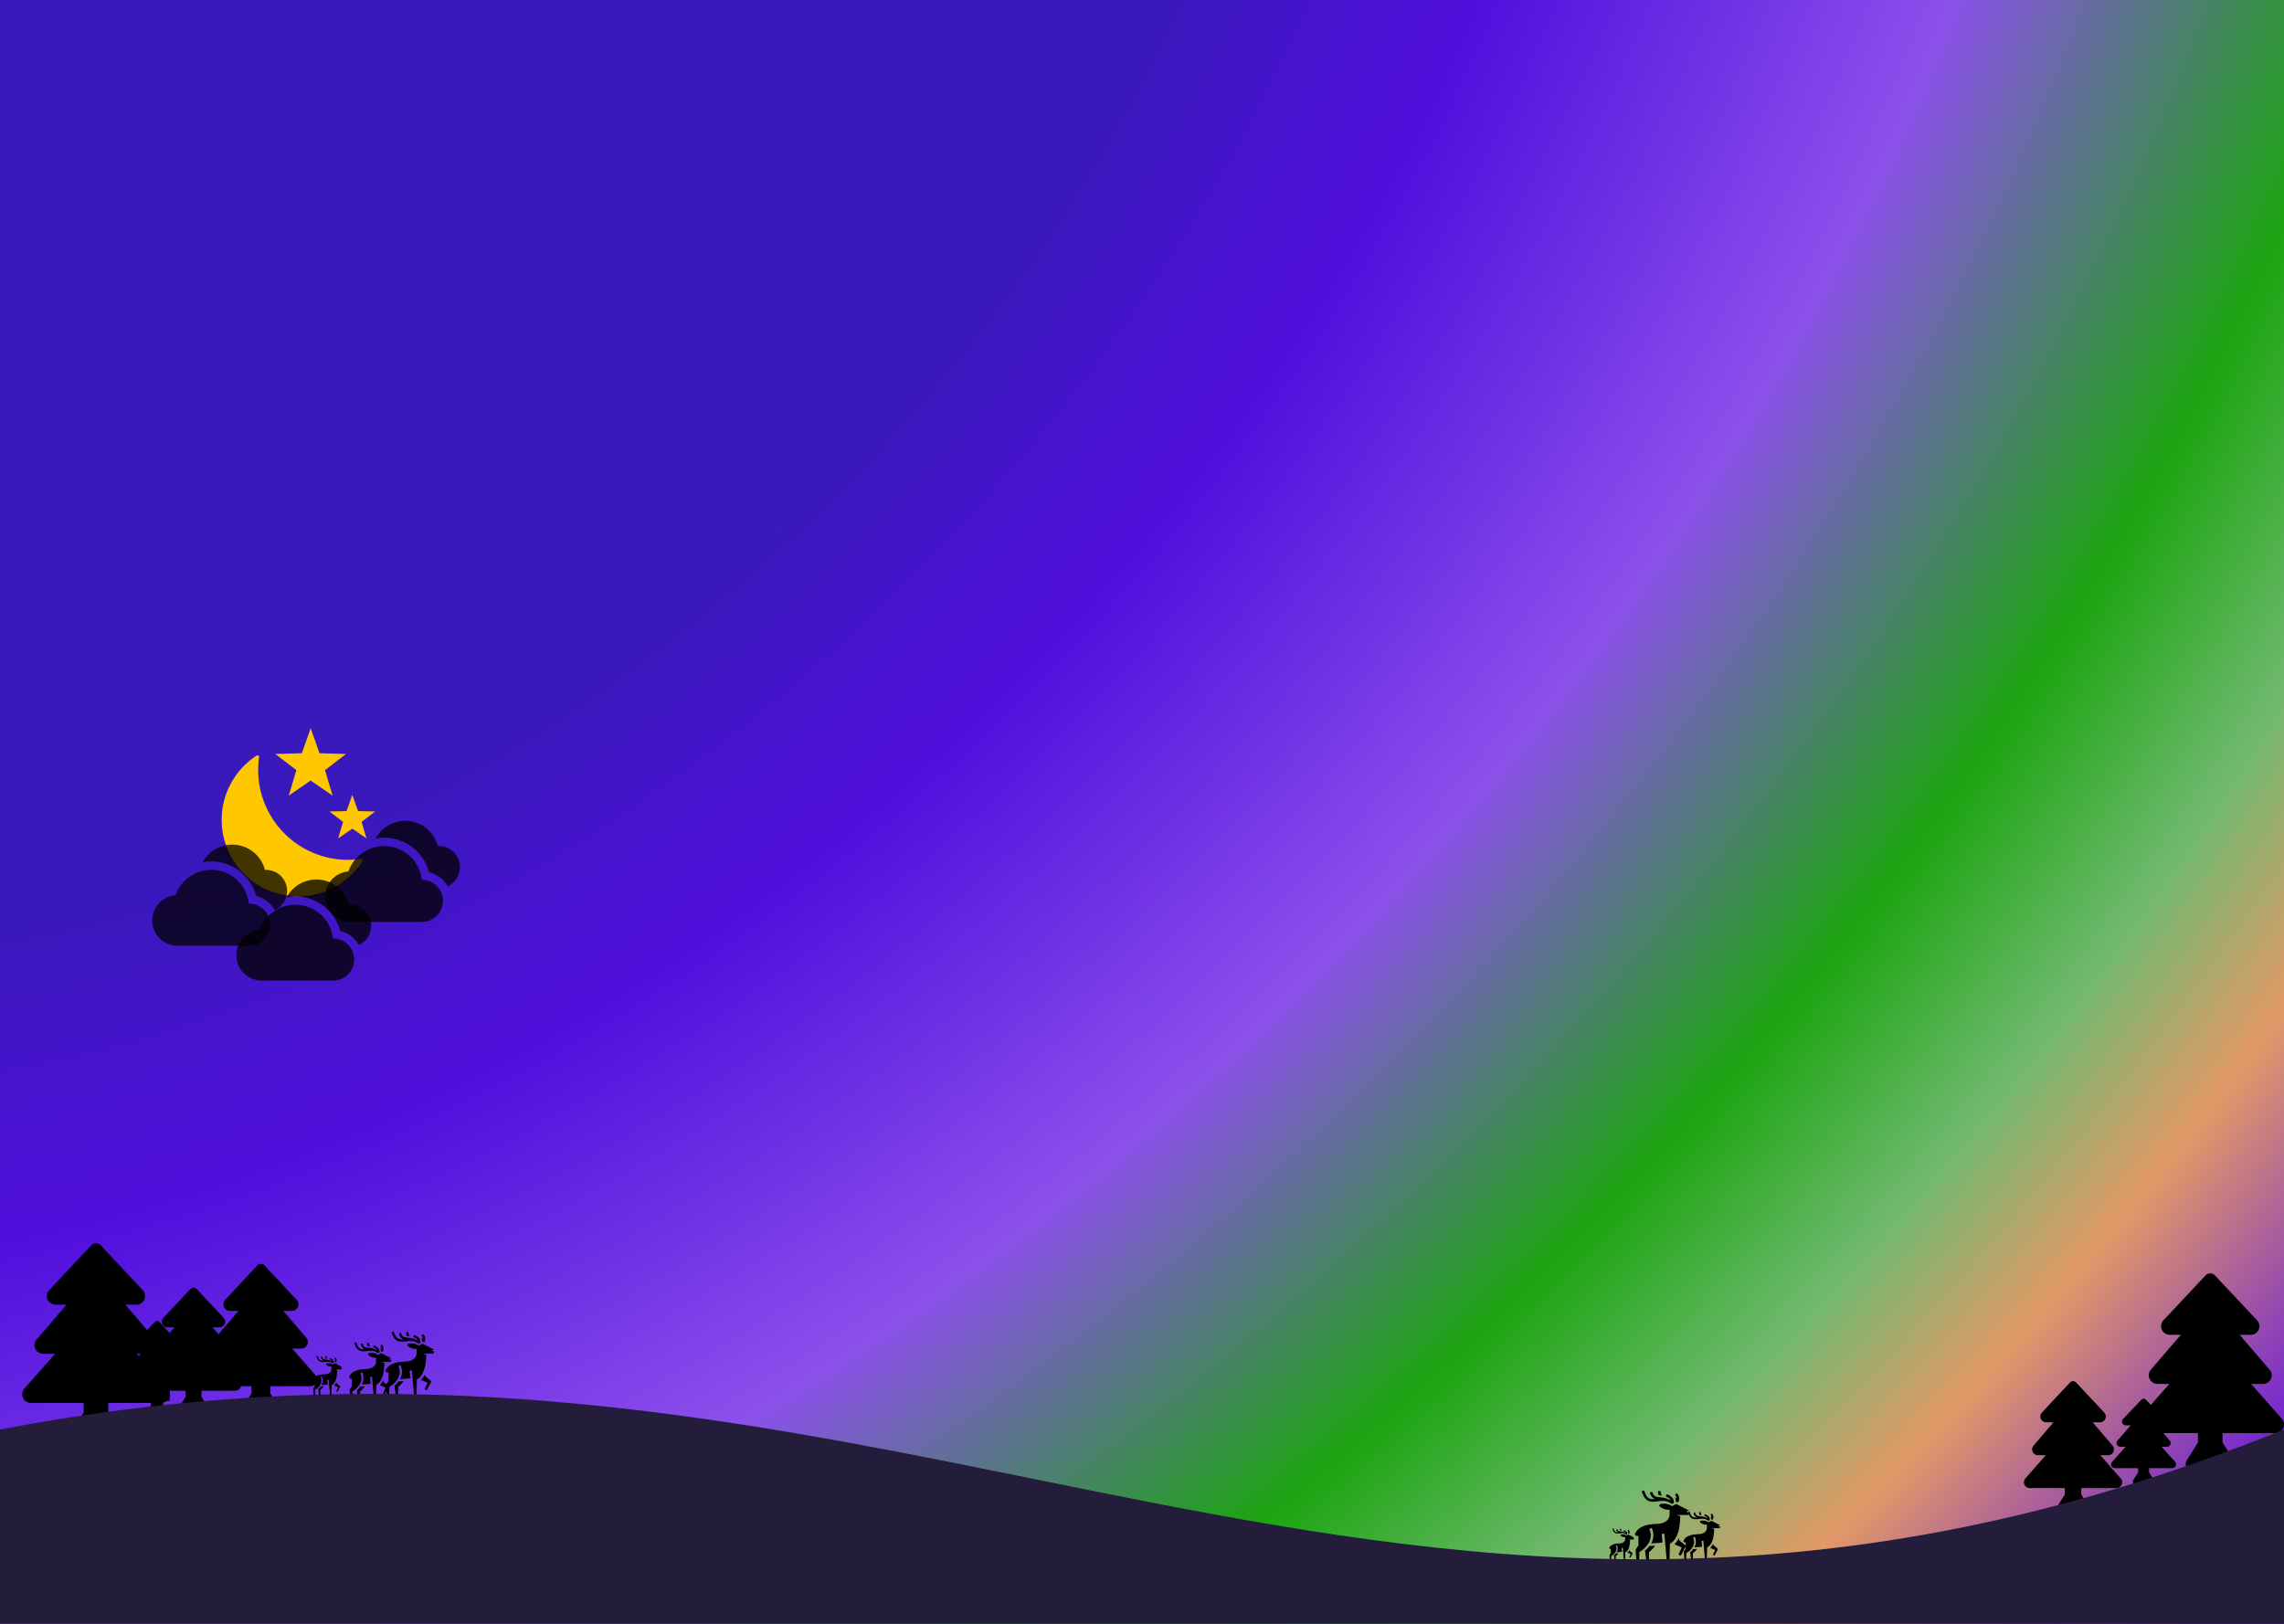 <svg width="1440" height="1024" viewBox="0 0 1440 1024" fill="none" xmlns="http://www.w3.org/2000/svg">
<g clip-path="url(#clip0_59_1339)">
<rect width="1440" height="1024" fill="url(#paint0_radial_59_1339)"/>
<g clip-path="url(#clip1_59_1339)">
<path d="M105.622 875.665L86.273 853.75H93.692C95.874 853.75 97.804 852.539 98.724 850.587C99.645 848.64 99.342 846.407 97.93 844.762L79.008 822.75H86.005C88.209 822.75 90.195 821.454 91.057 819.454C91.909 817.485 91.507 815.194 90.03 813.622L63.324 785.17C61.863 783.608 59.139 783.608 57.676 785.17L30.968 813.622C29.49 815.194 29.091 817.485 29.941 819.454C30.803 821.454 32.791 822.75 34.995 822.75H41.992L23.067 844.767C21.66 846.409 21.358 848.64 22.275 850.589C23.196 852.539 25.124 853.75 27.308 853.75H34.726L15.378 875.665C13.925 877.31 13.595 879.562 14.516 881.541C15.424 883.49 17.422 884.75 19.604 884.75H52.75V890.671L45.414 902.393C44.126 904.97 46 908.002 48.88 908.002H72.12C75 908.002 76.874 904.97 75.586 902.393L68.25 890.671V884.75H101.396C103.578 884.75 105.576 883.49 106.484 881.541C107.404 879.562 107.075 877.31 105.622 875.665Z" fill="black"/>
<g clip-path="url(#clip2_59_1339)">
<path d="M121.319 878.832L111.749 867.875H115.418C116.497 867.875 117.452 867.269 117.907 866.293C118.362 865.319 118.213 864.203 117.514 863.381L108.155 852.375H111.616C112.706 852.375 113.688 851.727 114.115 850.726C114.536 849.742 114.337 848.596 113.607 847.811L100.397 833.584C99.675 832.803 98.327 832.803 97.604 833.584L84.393 847.811C83.662 848.596 83.465 849.742 83.885 850.726C84.312 851.727 85.295 852.375 86.385 852.375H89.846L80.485 863.383C79.79 864.204 79.64 865.319 80.094 866.294C80.549 867.269 81.502 867.875 82.583 867.875H86.252L76.682 878.832C75.963 879.655 75.8 880.781 76.256 881.77C76.705 882.745 77.693 883.375 78.772 883.375H95.167V886.335L91.539 892.196C90.901 893.485 91.829 895.001 93.253 895.001H104.748C106.172 895.001 107.1 893.485 106.462 892.196L102.834 886.335V883.375H119.228C120.308 883.375 121.296 882.745 121.745 881.77C122.2 880.781 122.038 879.655 121.319 878.832Z" fill="black"/>
</g>
</g>
<g clip-path="url(#clip3_59_1339)">
<path d="M151.111 871.139L138.628 857H143.414C144.822 857 146.067 856.218 146.661 854.959C147.255 853.703 147.06 852.262 146.149 851.201L133.941 837H138.455C139.877 837 141.158 836.164 141.714 834.873C142.264 833.603 142.005 832.125 141.052 831.111L123.822 812.754C122.88 811.747 121.122 811.747 120.178 812.754L102.947 831.111C101.994 832.125 101.736 833.603 102.285 834.873C102.841 836.164 104.124 837 105.546 837H110.06L97.85 851.204C96.942 852.264 96.747 853.703 97.339 854.961C97.933 856.218 99.177 857 100.586 857H105.372L92.889 871.139C91.952 872.2 91.739 873.653 92.333 874.929C92.919 876.187 94.208 877 95.616 877H117V880.82L112.267 888.383C111.436 890.045 112.646 892.001 114.503 892.001H129.497C131.355 892.001 132.564 890.045 131.733 888.383L127 880.82V877H148.385C149.792 877 151.082 876.187 151.667 874.929C152.261 873.653 152.049 872.2 151.111 871.139Z" fill="black"/>
</g>
<path d="M224.611 846.542L223.384 846.885C224.1 849.437 225.083 850.778 226.203 851.478C227.338 852.194 228.648 852.255 230.08 852.126C231.984 851.951 234.132 851.395 236.326 852.21C236.92 852.476 237.545 852.815 238.207 853.265C238.558 853.158 238.863 853.021 239.167 852.922C239.167 852.922 239.411 852.141 239.015 851.143C238.672 850.267 237.819 849.163 235.663 848.386L235.237 849.574C236.562 850.062 237.278 850.663 237.644 851.235C237.697 851.318 237.735 851.395 237.773 851.471C237.484 851.318 237.187 851.181 236.897 851.075C234.757 850.084 233.043 850.024 231.672 849.871C230.941 849.795 230.324 849.704 229.813 849.338C229.303 848.965 228.922 848.317 228.595 847.19L227.376 847.548C227.81 849.041 228.389 849.864 229.067 850.359C229.372 850.58 229.699 850.74 230.049 850.854C228.846 850.919 227.711 850.905 226.873 850.404C225.944 849.818 225.205 848.66 224.611 846.542ZM231.428 846.817C231.36 847.67 231.512 848.363 231.763 848.927C232.35 849 232.86 849.01 233.393 849.102C232.982 848.645 232.616 847.944 232.693 846.908L231.428 846.817ZM240.592 847.845L239.761 848.797C240.386 849.346 240.561 850.001 240.561 850.557C240.226 850.258 239.921 850.059 239.563 849.879C240.112 850.52 240.188 851.658 240.226 852.271L241.407 852.4C241.407 852.4 242.747 849.719 240.592 847.845ZM234.445 853.128C233.112 853.28 232.403 852.929 231.977 854.179C231.977 854.179 233.409 856.304 237.225 856.251C237.012 857.119 237.111 857.759 237.111 858.528C237.111 861.088 235.054 863.319 230.522 863.319C228.221 863.319 225.426 863.731 223.293 864.881C221.777 865.696 220.591 866.877 220.066 868.514L220.661 869.345L221.8 869.36V874.06L220.411 876.215L220.81 882.461H222.128L222.242 877.434C222.897 877.053 224.398 876.063 225.677 874.539C227.414 872.49 228.747 869.512 227.178 865.825L228.351 865.33C229.638 868.354 229.189 870.975 228.061 873.085C230.217 873.016 232.068 872.879 233.637 872.62L233.279 868.331L234.544 868.225L235.747 882.461H237.057L237.278 873.191C238.322 872.749 240.698 871.127 241.81 865.49C241.948 864.805 242.024 864.226 242.062 863.731C242.237 862.474 242.336 861.057 242.366 859.442L240.5 858.856H246.236L246.792 857.599C246.251 857.622 245.604 857.34 245.604 857.34L245.733 856.73H246.937L240.424 853.356C239.7 853.63 238.939 853.988 238.406 854.422C237.979 854.118 236.501 853.166 234.445 853.128ZM241.719 870.388C240.98 871.767 240.188 872.795 239.502 873.526L243.09 875.111L241.498 878.729L242.641 879.262L245.185 874.326L241.81 871.477C241.78 871.302 241.742 870.959 241.719 870.388ZM230.004 874.258C229.143 874.311 228.229 874.349 227.254 874.364C226.591 875.24 225.83 876.086 225.037 876.741L225.7 882.454H227.003V877.503C227.559 877.046 228.899 875.88 230.004 874.258Z" fill="black"/>
<path d="M248.244 839.74L246.829 840.127C247.655 843.006 248.788 844.518 250.08 845.309C251.39 846.117 252.902 846.186 254.554 846.039C256.751 845.842 259.23 845.214 261.761 846.134C262.447 846.435 263.167 846.817 263.932 847.324C264.336 847.204 264.688 847.049 265.039 846.938C265.039 846.938 265.321 846.057 264.864 844.931C264.468 843.943 263.484 842.696 260.996 841.82L260.504 843.161C262.034 843.711 262.86 844.389 263.282 845.034C263.343 845.129 263.387 845.214 263.431 845.3C263.097 845.129 262.754 844.974 262.42 844.854C259.951 843.736 257.973 843.668 256.391 843.496C255.547 843.41 254.835 843.307 254.246 842.894C253.658 842.473 253.218 841.743 252.84 840.471L251.434 840.875C251.935 842.559 252.603 843.487 253.385 844.046C253.737 844.295 254.115 844.475 254.519 844.604C253.13 844.677 251.821 844.662 250.854 844.097C249.782 843.436 248.929 842.129 248.244 839.74ZM256.11 840.05C256.031 841.012 256.206 841.794 256.496 842.43C257.173 842.513 257.762 842.525 258.377 842.628C257.903 842.112 257.481 841.321 257.569 840.153L256.11 840.05ZM266.683 841.21L265.725 842.284C266.446 842.903 266.648 843.642 266.648 844.269C266.261 843.932 265.91 843.708 265.496 843.504C266.129 844.228 266.217 845.512 266.261 846.203L267.623 846.349C267.623 846.349 269.17 843.324 266.683 841.21ZM259.59 847.17C258.052 847.341 257.235 846.946 256.743 848.355C256.743 848.355 258.395 850.753 262.798 850.693C262.552 851.673 262.666 852.395 262.666 853.263C262.666 856.15 260.293 858.668 255.064 858.668C252.41 858.668 249.184 859.132 246.723 860.43C244.974 861.349 243.606 862.681 243 864.529L243.686 865.466L245 865.483V870.785L243.397 873.217L243.858 880.264H245.378L245.51 874.592C246.266 874.162 247.997 873.045 249.474 871.327C251.478 869.015 253.016 865.655 251.205 861.495L252.559 860.937C254.044 864.348 253.526 867.305 252.225 869.685C254.712 869.608 256.848 869.453 258.659 869.161L258.246 864.323L259.704 864.202L261.093 880.264H262.605L262.86 869.805C264.064 869.307 266.806 867.477 268.089 861.117C268.247 860.344 268.335 859.691 268.379 859.132C268.581 857.714 268.696 856.116 268.731 854.294L266.578 853.632H273.196L273.837 852.214C273.213 852.24 272.466 851.922 272.466 851.922L272.616 851.234H274.004L266.49 847.427C265.655 847.737 264.776 848.141 264.161 848.63C263.668 848.287 261.963 847.212 259.59 847.17ZM267.984 866.643C267.131 868.198 266.217 869.359 265.426 870.184L269.566 871.971L267.729 876.053L269.047 876.655L271.983 871.086L268.089 867.872C268.054 867.674 268.01 867.287 267.984 866.643ZM254.466 871.009C253.473 871.069 252.418 871.112 251.293 871.129C250.529 872.117 249.65 873.071 248.736 873.81L249.5 880.255H251.003V874.67C251.645 874.154 253.192 872.839 254.466 871.009Z" fill="black"/>
<path d="M1036.6 939.938L1035.03 940.369C1035.95 943.575 1037.21 945.259 1038.64 946.14C1040.1 947.039 1041.78 947.116 1043.62 946.953C1046.06 946.733 1048.81 946.034 1051.62 947.058C1052.38 947.393 1053.19 947.819 1054.04 948.384C1054.48 948.25 1054.87 948.078 1055.27 947.953C1055.27 947.953 1055.58 946.972 1055.07 945.718C1054.63 944.618 1053.54 943.23 1050.77 942.254L1050.23 943.747C1051.93 944.359 1052.84 945.116 1053.31 945.833C1053.38 945.939 1053.43 946.034 1053.48 946.13C1053.11 945.939 1052.73 945.766 1052.36 945.632C1049.61 944.388 1047.41 944.312 1045.66 944.12C1044.72 944.025 1043.93 943.91 1043.27 943.45C1042.62 942.981 1042.13 942.168 1041.71 940.751L1040.15 941.201C1040.71 943.077 1041.45 944.111 1042.32 944.733C1042.71 945.01 1043.13 945.211 1043.58 945.355C1042.03 945.436 1040.58 945.419 1039.5 944.79C1038.31 944.053 1037.37 942.599 1036.6 939.938ZM1045.34 940.283C1045.26 941.354 1045.45 942.225 1045.77 942.933C1046.53 943.025 1047.18 943.039 1047.86 943.154C1047.34 942.579 1046.87 941.699 1046.96 940.397L1045.34 940.283ZM1057.09 941.575L1056.03 942.771C1056.83 943.46 1057.05 944.283 1057.05 944.982C1056.62 944.606 1056.23 944.357 1055.77 944.13C1056.48 944.936 1056.57 946.365 1056.62 947.135L1058.14 947.298C1058.14 947.298 1059.86 943.929 1057.09 941.575ZM1049.21 948.212C1047.5 948.403 1046.59 947.963 1046.05 949.532C1046.05 949.532 1047.88 952.202 1052.78 952.135C1052.5 953.226 1052.63 954.03 1052.63 954.997C1052.63 958.213 1049.99 961.017 1044.18 961.017C1041.23 961.017 1037.65 961.533 1034.91 962.979C1032.97 964.003 1031.45 965.486 1030.78 967.544L1031.54 968.587L1033 968.606V974.511L1031.22 977.219L1031.73 985.067H1033.42L1033.57 978.75C1034.41 978.272 1036.33 977.028 1037.97 975.114C1040.2 972.539 1041.91 968.797 1039.89 964.165L1041.4 963.543C1043.05 967.343 1042.47 970.635 1041.03 973.286C1043.79 973.2 1046.16 973.027 1048.18 972.702L1047.72 967.314L1049.34 967.18L1050.88 985.067H1052.56L1052.84 973.42C1054.18 972.865 1057.23 970.826 1058.65 963.744C1058.83 962.883 1058.93 962.155 1058.98 961.533C1059.2 959.954 1059.33 958.174 1059.37 956.145L1056.97 955.408H1064.33L1065.04 953.829C1064.35 953.858 1063.52 953.504 1063.52 953.504L1063.68 952.738H1065.23L1056.88 948.499C1055.95 948.843 1054.97 949.293 1054.29 949.838C1053.74 949.456 1051.85 948.259 1049.21 948.212ZM1058.54 969.898C1057.59 971.63 1056.57 972.922 1055.7 973.841L1060.29 975.831L1058.25 980.377L1059.72 981.047L1062.98 974.846L1058.65 971.266C1058.62 971.046 1058.57 970.616 1058.54 969.898ZM1043.52 974.76C1042.41 974.827 1041.24 974.874 1039.99 974.894C1039.14 975.994 1038.17 977.056 1037.15 977.879L1038 985.057H1039.67V978.837C1040.38 978.262 1042.1 976.798 1043.52 974.76Z" fill="black"/>
<path d="M1065.25 953.305L1064.18 953.595C1064.81 955.754 1065.66 956.889 1066.64 957.482C1067.63 958.088 1068.77 958.139 1070.02 958.03C1071.68 957.881 1073.55 957.411 1075.46 958.1C1075.98 958.326 1076.53 958.613 1077.1 958.993C1077.41 958.903 1077.68 958.787 1077.94 958.703C1077.94 958.703 1078.15 958.042 1077.81 957.198C1077.51 956.457 1076.77 955.522 1074.89 954.865L1074.51 955.87C1075.67 956.283 1076.29 956.792 1076.61 957.275C1076.66 957.346 1076.69 957.411 1076.73 957.475C1076.47 957.346 1076.21 957.23 1075.96 957.14C1074.1 956.302 1072.6 956.251 1071.41 956.122C1070.77 956.057 1070.23 955.98 1069.79 955.671C1069.34 955.355 1069.01 954.807 1068.72 953.853L1067.66 954.156C1068.04 955.419 1068.54 956.115 1069.14 956.534C1069.4 956.721 1069.69 956.857 1069.99 956.953C1068.94 957.008 1067.95 956.996 1067.22 956.573C1066.41 956.077 1065.77 955.097 1065.25 953.305ZM1071.19 953.537C1071.13 954.259 1071.27 954.846 1071.49 955.323C1072 955.384 1072.44 955.393 1072.91 955.471C1072.55 955.084 1072.23 954.491 1072.3 953.615L1071.19 953.537ZM1079.18 954.407L1078.46 955.213C1079 955.677 1079.16 956.231 1079.16 956.702C1078.86 956.449 1078.6 956.281 1078.29 956.128C1078.76 956.671 1078.83 957.634 1078.86 958.152L1079.89 958.262C1079.89 958.262 1081.06 955.993 1079.18 954.407ZM1073.82 958.877C1072.66 959.006 1072.04 958.71 1071.67 959.767C1071.67 959.767 1072.92 961.565 1076.25 961.52C1076.06 962.254 1076.15 962.796 1076.15 963.447C1076.15 965.613 1074.36 967.501 1070.4 967.501C1068.4 967.501 1065.96 967.849 1064.1 968.822C1062.78 969.512 1061.75 970.511 1061.29 971.897L1061.81 972.599L1062.8 972.612V976.589L1061.59 978.413L1061.94 983.698H1063.09L1063.19 979.444C1063.76 979.122 1065.06 978.284 1066.18 976.995C1067.69 975.261 1068.86 972.741 1067.49 969.621L1068.51 969.203C1069.63 971.761 1069.24 973.979 1068.26 975.764C1070.14 975.706 1071.75 975.59 1073.12 975.371L1072.81 971.742L1073.91 971.652L1074.96 983.698H1076.1L1076.29 975.854C1077.2 975.48 1079.28 974.107 1080.25 969.338C1080.36 968.758 1080.43 968.268 1080.46 967.849C1080.62 966.786 1080.7 965.587 1080.73 964.22L1079.1 963.724H1084.1L1084.59 962.661C1084.12 962.68 1083.55 962.441 1083.55 962.441L1083.67 961.926H1084.71L1079.04 959.071C1078.41 959.303 1077.74 959.605 1077.28 959.973C1076.91 959.715 1075.62 958.909 1073.82 958.877ZM1080.17 973.482C1079.52 974.649 1078.83 975.519 1078.23 976.138L1081.36 977.478L1079.97 980.54L1080.97 980.991L1083.19 976.814L1080.25 974.404C1080.22 974.256 1080.19 973.966 1080.17 973.482ZM1069.95 976.756C1069.2 976.802 1068.41 976.834 1067.56 976.847C1066.98 977.588 1066.31 978.303 1065.62 978.858L1066.2 983.692H1067.34V979.502C1067.82 979.115 1068.99 978.129 1069.95 976.756Z" fill="black"/>
<path d="M1017.26 963.87L1016.53 964.063C1016.96 965.503 1017.54 966.259 1018.2 966.654C1018.87 967.058 1019.64 967.093 1020.48 967.02C1021.61 966.921 1022.87 966.607 1024.17 967.067C1024.52 967.217 1024.88 967.409 1025.28 967.662C1025.48 967.602 1025.66 967.525 1025.84 967.469C1025.84 967.469 1025.99 967.028 1025.75 966.465C1025.55 965.971 1025.05 965.348 1023.78 964.91L1023.52 965.58C1024.31 965.855 1024.73 966.195 1024.94 966.517C1024.97 966.564 1025 966.607 1025.02 966.65C1024.85 966.564 1024.67 966.487 1024.5 966.427C1023.24 965.868 1022.23 965.834 1021.42 965.748C1020.99 965.705 1020.63 965.653 1020.33 965.447C1020.02 965.237 1019.8 964.871 1019.61 964.235L1018.89 964.437C1019.14 965.279 1019.49 965.744 1019.89 966.023C1020.06 966.147 1020.26 966.238 1020.46 966.302C1019.75 966.339 1019.09 966.331 1018.59 966.049C1018.04 965.718 1017.61 965.065 1017.26 963.87ZM1021.28 964.025C1021.24 964.506 1021.33 964.897 1021.48 965.215C1021.82 965.256 1022.12 965.262 1022.44 965.314C1022.19 965.056 1021.98 964.661 1022.02 964.076L1021.28 964.025ZM1026.68 964.605L1026.19 965.142C1026.56 965.451 1026.66 965.821 1026.66 966.135C1026.47 965.966 1026.29 965.854 1026.08 965.752C1026.4 966.114 1026.44 966.756 1026.47 967.101L1027.16 967.174C1027.16 967.174 1027.95 965.662 1026.68 964.605ZM1023.06 967.585C1022.27 967.671 1021.85 967.473 1021.6 968.178C1021.6 968.178 1022.45 969.377 1024.7 969.346C1024.57 969.836 1024.63 970.197 1024.63 970.631C1024.63 972.075 1023.42 973.334 1020.74 973.334C1019.39 973.334 1017.74 973.566 1016.48 974.215C1015.59 974.675 1014.89 975.341 1014.58 976.264L1014.93 976.733L1015.6 976.741V979.393L1014.78 980.609L1015.02 984.132H1015.79L1015.86 981.296C1016.25 981.081 1017.13 980.523 1017.89 979.663C1018.91 978.507 1019.7 976.827 1018.77 974.748L1019.46 974.468C1020.22 976.174 1019.96 977.652 1019.29 978.843C1020.56 978.804 1021.66 978.727 1022.58 978.58L1022.37 976.161L1023.12 976.101L1023.82 984.132H1024.6L1024.73 978.903C1025.34 978.654 1026.74 977.738 1027.4 974.559C1027.48 974.172 1027.53 973.845 1027.55 973.566C1027.65 972.857 1027.71 972.058 1027.73 971.147L1026.63 970.816H1030.01L1030.34 970.107C1030.02 970.12 1029.64 969.961 1029.64 969.961L1029.71 969.617H1030.42L1026.58 967.714C1026.16 967.868 1025.71 968.07 1025.39 968.315C1025.14 968.143 1024.27 967.606 1023.06 967.585ZM1027.35 977.321C1026.91 978.099 1026.44 978.679 1026.04 979.092L1028.16 979.986L1027.22 982.027L1027.89 982.327L1029.39 979.543L1027.4 977.936C1027.38 977.837 1027.36 977.644 1027.35 977.321ZM1020.44 979.504C1019.93 979.534 1019.39 979.556 1018.82 979.564C1018.43 980.059 1017.98 980.536 1017.51 980.905L1017.9 984.128H1018.67V981.335C1019 981.077 1019.79 980.42 1020.44 979.504Z" fill="black"/>
<g clip-path="url(#clip4_59_1339)">
<path d="M198.948 867.227L184.177 850.437H189.84C191.506 850.437 192.98 849.509 193.682 848.014C194.385 846.522 194.154 844.811 193.076 843.551L178.63 826.687H183.972C185.654 826.687 187.17 825.694 187.828 824.162C188.479 822.653 188.172 820.898 187.044 819.694L166.656 797.896C165.541 796.699 163.461 796.699 162.344 797.896L141.954 819.694C140.826 820.898 140.521 822.653 141.17 824.162C141.828 825.694 143.346 826.687 145.029 826.687H150.37L135.923 843.555C134.848 844.813 134.617 846.522 135.318 848.016C136.021 849.509 137.492 850.437 139.16 850.437H144.824L130.052 867.227C128.943 868.487 128.691 870.213 129.394 871.729C130.087 873.222 131.613 874.187 133.279 874.187H158.583V878.724L152.983 887.704C151.999 889.678 153.43 892.001 155.629 892.001H173.371C175.57 892.001 177.001 889.678 176.017 887.704L170.417 878.724V874.187H195.722C197.388 874.187 198.913 873.222 199.606 871.729C200.309 870.213 200.057 868.487 198.948 867.227Z" fill="black"/>
</g>
<g clip-path="url(#clip5_59_1339)">
<path d="M1438.62 894.665L1419.27 872.75H1426.69C1428.87 872.75 1430.8 871.539 1431.72 869.587C1432.64 867.64 1432.34 865.407 1430.93 863.762L1412.01 841.75H1419C1421.21 841.75 1423.19 840.454 1424.06 838.454C1424.91 836.485 1424.51 834.194 1423.03 832.622L1396.32 804.17C1394.86 802.608 1392.14 802.608 1390.68 804.17L1363.97 832.622C1362.49 834.194 1362.09 836.485 1362.94 838.454C1363.8 840.454 1365.79 841.75 1368 841.75H1374.99L1356.07 863.767C1354.66 865.409 1354.36 867.64 1355.28 869.589C1356.2 871.539 1358.12 872.75 1360.31 872.75H1367.73L1348.38 894.665C1346.92 896.31 1346.6 898.562 1347.52 900.541C1348.42 902.49 1350.42 903.75 1352.6 903.75H1385.75V909.671L1378.41 921.393C1377.13 923.97 1379 927.002 1381.88 927.002H1405.12C1408 927.002 1409.87 923.97 1408.59 921.393L1401.25 909.671V903.75H1434.4C1436.58 903.75 1438.58 902.49 1439.48 900.541C1440.4 898.562 1440.07 896.31 1438.62 894.665Z" fill="black"/>
</g>
<g clip-path="url(#clip6_59_1339)">
<path d="M1371.39 921.919L1362.86 912.375H1366.13C1367.1 912.375 1367.95 911.847 1368.35 910.997C1368.76 910.149 1368.62 909.177 1368 908.461L1359.66 898.875H1362.74C1363.72 898.875 1364.59 898.311 1364.97 897.439C1365.35 896.582 1365.17 895.584 1364.52 894.9L1352.75 882.509C1352.1 881.829 1350.9 881.829 1350.26 882.509L1338.48 894.9C1337.83 895.584 1337.65 896.582 1338.03 897.439C1338.41 898.311 1339.28 898.875 1340.26 898.875H1343.34L1335 908.463C1334.38 909.178 1334.24 910.149 1334.65 910.998C1335.05 911.847 1335.9 912.375 1336.87 912.375H1340.14L1331.61 921.919C1330.97 922.635 1330.82 923.616 1331.23 924.477C1331.63 925.326 1332.51 925.875 1333.47 925.875H1348.08V928.454L1344.85 933.558C1344.28 934.68 1345.11 936.001 1346.38 936.001H1356.62C1357.89 936.001 1358.72 934.68 1358.15 933.558L1354.92 928.454V925.875H1369.53C1370.49 925.875 1371.37 925.326 1371.77 924.477C1372.18 923.616 1372.03 922.635 1371.39 921.919Z" fill="black"/>
</g>
<g clip-path="url(#clip7_59_1339)">
<path d="M1337.08 932.357L1324.18 917.687H1329.13C1330.58 917.687 1331.87 916.877 1332.48 915.57C1333.1 914.267 1332.89 912.772 1331.95 911.671L1319.34 896.937H1324C1325.47 896.937 1326.8 896.07 1327.37 894.731C1327.94 893.413 1327.67 891.88 1326.69 890.827L1308.88 871.783C1307.91 870.737 1306.09 870.737 1305.12 871.783L1287.31 890.827C1286.33 891.88 1286.06 893.413 1286.63 894.731C1287.2 896.07 1288.53 896.937 1290 896.937H1294.66L1282.05 911.675C1281.11 912.774 1280.91 914.267 1281.52 915.572C1282.13 916.877 1283.42 917.687 1284.87 917.687H1289.82L1276.92 932.357C1275.95 933.457 1275.73 934.965 1276.34 936.289C1276.95 937.594 1278.28 938.437 1279.74 938.437H1301.83V942.401L1296.94 950.247C1296.08 951.972 1297.33 954.001 1299.25 954.001H1314.75C1316.67 954.001 1317.92 951.972 1317.06 950.247L1312.17 942.401V938.437H1334.26C1335.72 938.437 1337.05 937.594 1337.66 936.289C1338.27 934.965 1338.05 933.457 1337.08 932.357Z" fill="black"/>
</g>
<path d="M0 901.492C573.5 791.746 870 1131.58 1440 901.492V1065H0L0 901.492Z" fill="#231C3B"/>
<path d="M200.346 855.068L199.497 855.305C199.993 857.072 200.673 858 201.448 858.485C202.234 858.981 203.141 859.023 204.133 858.933C205.451 858.812 206.938 858.427 208.457 858.991C208.868 859.176 209.301 859.411 209.759 859.722C210.002 859.648 210.213 859.553 210.424 859.484C210.424 859.484 210.593 858.944 210.318 858.253C210.081 857.647 209.49 856.882 207.998 856.344L207.703 857.167C208.62 857.504 209.116 857.921 209.369 858.316C209.406 858.374 209.432 858.427 209.459 858.48C209.258 858.374 209.053 858.279 208.852 858.206C207.371 857.52 206.184 857.478 205.235 857.372C204.729 857.32 204.301 857.256 203.948 857.003C203.595 856.745 203.331 856.297 203.104 855.516L202.261 855.764C202.561 856.798 202.962 857.367 203.431 857.71C203.642 857.863 203.869 857.974 204.112 858.053C203.278 858.097 202.493 858.088 201.913 857.742C201.269 857.335 200.758 856.534 200.346 855.068ZM205.066 855.258C205.019 855.848 205.124 856.328 205.298 856.718C205.704 856.769 206.057 856.776 206.427 856.84C206.142 856.523 205.889 856.038 205.941 855.321L205.066 855.258ZM211.41 855.97L210.835 856.629C211.268 857.008 211.389 857.462 211.389 857.847C211.157 857.64 210.946 857.503 210.698 857.378C211.078 857.822 211.131 858.61 211.157 859.033L211.974 859.123C211.974 859.123 212.902 857.267 211.41 855.97ZM207.154 859.627C206.231 859.732 205.741 859.49 205.446 860.354C205.446 860.354 206.437 861.826 209.079 861.789C208.931 862.39 209 862.833 209 863.366C209 865.138 207.576 866.683 204.439 866.683C202.846 866.683 200.911 866.967 199.434 867.764C198.385 868.328 197.564 869.145 197.2 870.279L197.612 870.854L198.4 870.864V874.118L197.439 875.611L197.715 879.935H198.627L198.706 876.454C199.16 876.191 200.199 875.505 201.085 874.45C202.287 873.032 203.21 870.97 202.123 868.418L202.936 868.075C203.827 870.168 203.516 871.982 202.735 873.443C204.228 873.396 205.509 873.301 206.595 873.121L206.347 870.153L207.223 870.079L208.056 879.935H208.963L209.116 873.517C209.839 873.211 211.484 872.088 212.254 868.186C212.349 867.711 212.401 867.31 212.428 866.967C212.549 866.097 212.618 865.116 212.639 863.998L211.347 863.592H215.318L215.703 862.722C215.328 862.738 214.88 862.543 214.88 862.543L214.97 862.121H215.803L211.294 859.785C210.793 859.975 210.266 860.223 209.897 860.523C209.601 860.312 208.578 859.653 207.154 859.627ZM212.19 871.576C211.679 872.531 211.131 873.243 210.656 873.749L213.14 874.846L212.038 877.351L212.829 877.72L214.59 874.303L212.254 872.33C212.233 872.209 212.206 871.972 212.19 871.576ZM204.08 874.255C203.484 874.292 202.851 874.319 202.176 874.329C201.717 874.936 201.19 875.521 200.642 875.974L201.1 879.929H202.002V876.502C202.387 876.185 203.315 875.379 204.08 874.255Z" fill="black"/>
<path d="M204.905 485.658L218.188 475.473L201.44 475L195.875 459.25L190.31 475L173.562 475.473L186.845 485.658L182.067 501.723L195.875 492.22L209.682 501.723L204.905 485.658Z" fill="#FFC700"/>
<path d="M227.953 518.312L236.562 511.75L225.748 511.487L222.125 501.25L218.502 511.487L207.688 511.75L216.297 518.312L213.2 528.707L222.125 522.565L231.05 528.707L227.953 518.312Z" fill="#FFC700"/>
<path d="M161.75 485.5C161.75 517.42 187.58 543.25 219.5 543.25C222.282 543.25 225.012 543.04 227.69 542.673C219.237 555.64 204.643 564.25 188 564.25C161.908 564.25 140.75 543.093 140.75 517C140.75 500.358 149.36 485.763 162.328 477.31C161.96 479.988 161.75 482.718 161.75 485.5Z" fill="#FFC700" stroke="#FFC700" stroke-width="2" stroke-linecap="round" stroke-linejoin="round"/>
<g clip-path="url(#clip8_59_1339)">
<path d="M265.951 554.812C265.353 549.426 262.943 544.403 259.116 540.566C255.289 536.729 250.272 534.307 244.887 533.695C239.502 533.084 234.07 534.32 229.48 537.202C224.89 540.083 221.416 544.438 219.626 549.553C215.524 549.889 211.711 551.798 208.986 554.881C206.26 557.964 204.832 561.982 205.002 566.094C205.171 570.206 206.925 574.093 209.895 576.941C212.866 579.789 216.823 581.378 220.938 581.375H266.094C269.616 581.356 272.987 579.938 275.464 577.434C277.942 574.93 279.323 571.544 279.304 568.022C279.285 564.499 277.867 561.129 275.363 558.652C272.859 556.174 269.473 554.793 265.951 554.812Z" fill="black" fill-opacity="0.77"/>
<path d="M282.265 558.914C281.008 556.701 279.31 554.769 277.277 553.237C275.244 551.706 272.919 550.608 270.445 550.01C268.558 542.868 264.038 536.705 257.792 532.761C251.546 528.817 244.039 527.383 236.779 528.749C238.817 524.998 241.936 521.946 245.732 519.992C249.527 518.038 253.823 517.272 258.061 517.794C262.298 518.315 266.28 520.101 269.488 522.917C272.696 525.733 274.983 529.45 276.049 533.584C279.133 533.426 282.176 534.348 284.654 536.192C287.131 538.035 288.889 540.684 289.625 543.683C290.361 546.682 290.029 549.844 288.685 552.625C287.342 555.406 285.072 557.626 282.265 558.914Z" fill="black" fill-opacity="0.77"/>
</g>
<g clip-path="url(#clip9_59_1339)">
<path d="M156.951 569.812C156.353 564.426 153.943 559.403 150.116 555.566C146.289 551.729 141.272 549.307 135.887 548.695C130.502 548.084 125.07 549.32 120.48 552.202C115.89 555.083 112.416 559.438 110.626 564.553C106.524 564.889 102.711 566.798 99.986 569.881C97.26 572.964 95.832 576.982 96.002 581.094C96.171 585.206 97.925 589.093 100.895 591.941C103.866 594.789 107.823 596.378 111.938 596.375H157.094C160.616 596.356 163.987 594.938 166.464 592.434C168.942 589.93 170.323 586.544 170.304 583.022C170.285 579.499 168.867 576.129 166.363 573.652C163.859 571.174 160.473 569.793 156.951 569.812Z" fill="black" fill-opacity="0.74"/>
<path d="M173.265 573.914C172.008 571.701 170.31 569.769 168.277 568.237C166.244 566.706 163.919 565.608 161.445 565.01C159.558 557.868 155.038 551.705 148.792 547.761C142.546 543.817 135.039 542.383 127.779 543.749C129.817 539.998 132.936 536.946 136.732 534.992C140.527 533.038 144.823 532.272 149.061 532.794C153.298 533.315 157.28 535.101 160.488 537.917C163.696 540.733 165.983 544.45 167.049 548.584C170.133 548.426 173.176 549.348 175.654 551.192C178.131 553.035 179.889 555.684 180.625 558.683C181.361 561.682 181.029 564.844 179.685 567.625C178.342 570.406 176.072 572.626 173.265 573.914Z" fill="black" fill-opacity="0.74"/>
</g>
<g clip-path="url(#clip10_59_1339)">
<path d="M209.951 591.812C209.353 586.426 206.943 581.403 203.116 577.566C199.289 573.729 194.272 571.307 188.887 570.695C183.502 570.084 178.07 571.32 173.48 574.202C168.89 577.083 165.416 581.438 163.626 586.553C159.524 586.889 155.711 588.798 152.986 591.881C150.26 594.964 148.832 598.982 149.002 603.094C149.171 607.206 150.925 611.093 153.895 613.941C156.866 616.789 160.823 618.378 164.938 618.375H210.094C213.616 618.356 216.987 616.938 219.464 614.434C221.942 611.93 223.323 608.544 223.304 605.022C223.285 601.499 221.867 598.129 219.363 595.652C216.859 593.174 213.473 591.793 209.951 591.812Z" fill="black" fill-opacity="0.77"/>
<path d="M226.265 595.914C225.008 593.701 223.31 591.769 221.277 590.237C219.244 588.706 216.919 587.608 214.445 587.01C212.558 579.868 208.038 573.705 201.792 569.761C195.546 565.817 188.039 564.383 180.779 565.749C182.817 561.998 185.936 558.946 189.732 556.992C193.527 555.038 197.823 554.272 202.061 554.794C206.298 555.315 210.28 557.101 213.488 559.917C216.696 562.733 218.983 566.45 220.049 570.584C223.133 570.426 226.176 571.348 228.654 573.192C231.131 575.035 232.889 577.684 233.625 580.683C234.361 583.682 234.029 586.844 232.685 589.625C231.342 592.406 229.072 594.626 226.265 595.914Z" fill="black" fill-opacity="0.77"/>
</g>
</g>
<defs>
<radialGradient id="paint0_radial_59_1339" cx="0" cy="0" r="1" gradientUnits="userSpaceOnUse" gradientTransform="translate(100.5 -124) rotate(42.179) scale(1709.73 2404.31)">
<stop offset="0.347" stop-color="#3919BB"/>
<stop offset="0.453" stop-color="#510FDD"/>
<stop offset="0.603" stop-color="#8C4FEC"/>
<stop offset="0.742" stop-color="#1CA511"/>
<stop offset="0.821" stop-color="#70B96F"/>
<stop offset="0.885" stop-color="#E29967"/>
<stop offset="1" stop-color="#590CE8"/>
</radialGradient>
<clipPath id="clip0_59_1339">
<rect width="1440" height="1024" fill="white"/>
</clipPath>
<clipPath id="clip1_59_1339">
<rect width="93" height="124" fill="white" transform="translate(14 784)"/>
</clipPath>
<clipPath id="clip2_59_1339">
<rect width="46" height="62" fill="white" transform="translate(76 833)"/>
</clipPath>
<clipPath id="clip3_59_1339">
<rect width="60" height="80" fill="white" transform="translate(92 812)"/>
</clipPath>
<clipPath id="clip4_59_1339">
<rect width="71" height="95" fill="white" transform="translate(129 797)"/>
</clipPath>
<clipPath id="clip5_59_1339">
<rect width="93" height="124" fill="white" transform="translate(1347 803)"/>
</clipPath>
<clipPath id="clip6_59_1339">
<rect width="41" height="54" fill="white" transform="translate(1331 882)"/>
</clipPath>
<clipPath id="clip7_59_1339">
<rect width="62" height="83" fill="white" transform="translate(1276 871)"/>
</clipPath>
<clipPath id="clip8_59_1339">
<rect width="85" height="85" fill="white" transform="translate(205 507)"/>
</clipPath>
<clipPath id="clip9_59_1339">
<rect width="85" height="85" fill="white" transform="translate(96 522)"/>
</clipPath>
<clipPath id="clip10_59_1339">
<rect width="85" height="85" fill="white" transform="translate(149 544)"/>
</clipPath>
</defs>
</svg>
